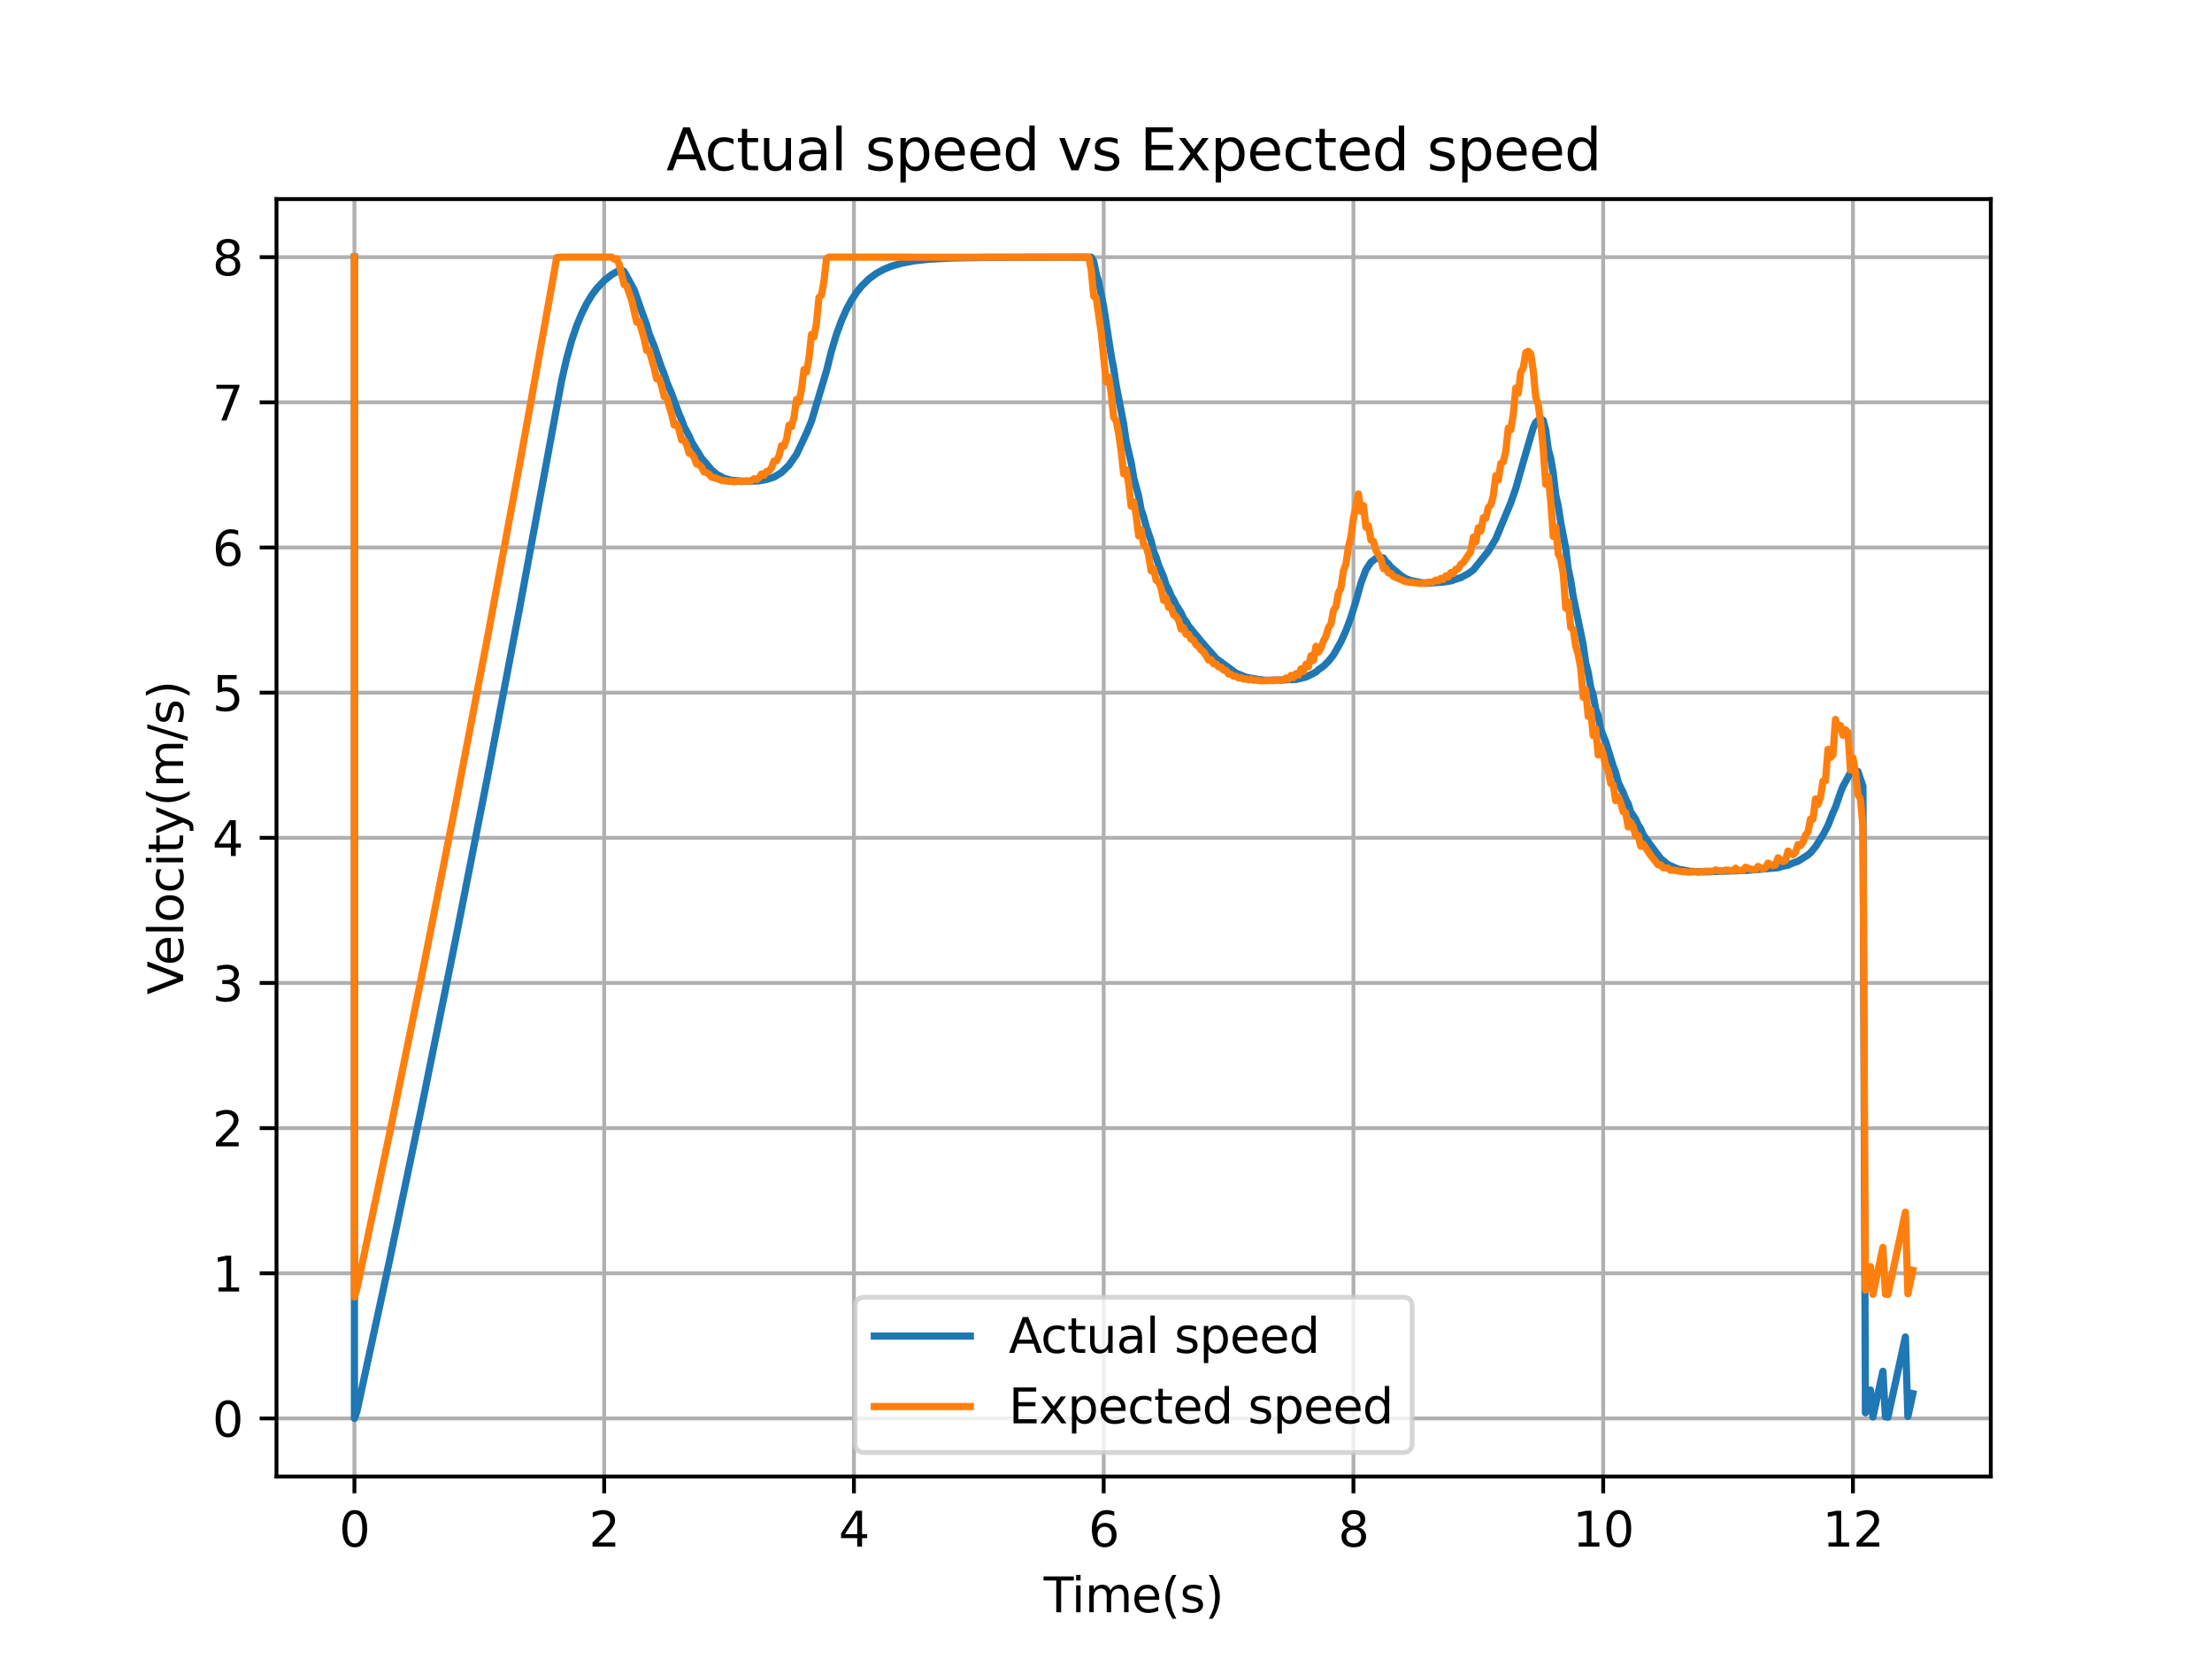 <?xml version="1.0" encoding="utf-8" standalone="no"?>
<!DOCTYPE svg PUBLIC "-//W3C//DTD SVG 1.1//EN"
  "http://www.w3.org/Graphics/SVG/1.1/DTD/svg11.dtd">
<svg xmlns:xlink="http://www.w3.org/1999/xlink" width="460.8pt" height="345.6pt" viewBox="0 0 460.8 345.6" xmlns="http://www.w3.org/2000/svg" version="1.1">
 <defs>
  <style type="text/css">*{stroke-linejoin: round; stroke-linecap: butt}</style>
 </defs>
 <g id="figure_1">
  <g id="patch_1">
   <path d="M 0 345.6 
L 460.8 345.6 
L 460.8 0 
L 0 0 
z
" style="fill: #ffffff"/>
  </g>
  <g id="axes_1">
   <g id="patch_2">
    <path d="M 57.6 307.584 
L 414.72 307.584 
L 414.72 41.472 
L 57.6 41.472 
z
" style="fill: #ffffff"/>
   </g>
   <g id="matplotlib.axis_1">
    <g id="xtick_1">
     <g id="line2d_1">
      <path d="M 73.833 307.584 
L 73.833 41.472 
" clip-path="url(#pfd8d8913ef)" style="fill: none; stroke: #b0b0b0; stroke-width: 0.8; stroke-linecap: square"/>
     </g>
     <g id="line2d_2">
      <defs>
       <path id="md2faef3575" d="M 0 0 
L 0 3.5 
" style="stroke: #000000; stroke-width: 0.8"/>
      </defs>
      <g>
       <use xlink:href="#md2faef3575" x="73.833" y="307.584" style="stroke: #000000; stroke-width: 0.8"/>
      </g>
     </g>
     <g id="text_1">
      <!-- 0 -->
      <g transform="translate(70.651 322.182) scale(0.1 -0.1)">
       <defs>
        <path id="DejaVuSans-30" d="M 2034 4250 
Q 1547 4250 1301 3770 
Q 1056 3291 1056 2328 
Q 1056 1369 1301 889 
Q 1547 409 2034 409 
Q 2525 409 2770 889 
Q 3016 1369 3016 2328 
Q 3016 3291 2770 3770 
Q 2525 4250 2034 4250 
z
M 2034 4750 
Q 2819 4750 3233 4129 
Q 3647 3509 3647 2328 
Q 3647 1150 3233 529 
Q 2819 -91 2034 -91 
Q 1250 -91 836 529 
Q 422 1150 422 2328 
Q 422 3509 836 4129 
Q 1250 4750 2034 4750 
z
" transform="scale(0.016)"/>
       </defs>
       <use xlink:href="#DejaVuSans-30"/>
      </g>
     </g>
    </g>
    <g id="xtick_2">
     <g id="line2d_3">
      <path d="M 125.861 307.584 
L 125.861 41.472 
" clip-path="url(#pfd8d8913ef)" style="fill: none; stroke: #b0b0b0; stroke-width: 0.8; stroke-linecap: square"/>
     </g>
     <g id="line2d_4">
      <g>
       <use xlink:href="#md2faef3575" x="125.861" y="307.584" style="stroke: #000000; stroke-width: 0.8"/>
      </g>
     </g>
     <g id="text_2">
      <!-- 2 -->
      <g transform="translate(122.679 322.182) scale(0.1 -0.1)">
       <defs>
        <path id="DejaVuSans-32" d="M 1228 531 
L 3431 531 
L 3431 0 
L 469 0 
L 469 531 
Q 828 903 1448 1529 
Q 2069 2156 2228 2338 
Q 2531 2678 2651 2914 
Q 2772 3150 2772 3378 
Q 2772 3750 2511 3984 
Q 2250 4219 1831 4219 
Q 1534 4219 1204 4116 
Q 875 4013 500 3803 
L 500 4441 
Q 881 4594 1212 4672 
Q 1544 4750 1819 4750 
Q 2544 4750 2975 4387 
Q 3406 4025 3406 3419 
Q 3406 3131 3298 2873 
Q 3191 2616 2906 2266 
Q 2828 2175 2409 1742 
Q 1991 1309 1228 531 
z
" transform="scale(0.016)"/>
       </defs>
       <use xlink:href="#DejaVuSans-32"/>
      </g>
     </g>
    </g>
    <g id="xtick_3">
     <g id="line2d_5">
      <path d="M 177.889 307.584 
L 177.889 41.472 
" clip-path="url(#pfd8d8913ef)" style="fill: none; stroke: #b0b0b0; stroke-width: 0.8; stroke-linecap: square"/>
     </g>
     <g id="line2d_6">
      <g>
       <use xlink:href="#md2faef3575" x="177.889" y="307.584" style="stroke: #000000; stroke-width: 0.8"/>
      </g>
     </g>
     <g id="text_3">
      <!-- 4 -->
      <g transform="translate(174.707 322.182) scale(0.1 -0.1)">
       <defs>
        <path id="DejaVuSans-34" d="M 2419 4116 
L 825 1625 
L 2419 1625 
L 2419 4116 
z
M 2253 4666 
L 3047 4666 
L 3047 1625 
L 3713 1625 
L 3713 1100 
L 3047 1100 
L 3047 0 
L 2419 0 
L 2419 1100 
L 313 1100 
L 313 1709 
L 2253 4666 
z
" transform="scale(0.016)"/>
       </defs>
       <use xlink:href="#DejaVuSans-34"/>
      </g>
     </g>
    </g>
    <g id="xtick_4">
     <g id="line2d_7">
      <path d="M 229.917 307.584 
L 229.917 41.472 
" clip-path="url(#pfd8d8913ef)" style="fill: none; stroke: #b0b0b0; stroke-width: 0.8; stroke-linecap: square"/>
     </g>
     <g id="line2d_8">
      <g>
       <use xlink:href="#md2faef3575" x="229.917" y="307.584" style="stroke: #000000; stroke-width: 0.8"/>
      </g>
     </g>
     <g id="text_4">
      <!-- 6 -->
      <g transform="translate(226.735 322.182) scale(0.1 -0.1)">
       <defs>
        <path id="DejaVuSans-36" d="M 2113 2584 
Q 1688 2584 1439 2293 
Q 1191 2003 1191 1497 
Q 1191 994 1439 701 
Q 1688 409 2113 409 
Q 2538 409 2786 701 
Q 3034 994 3034 1497 
Q 3034 2003 2786 2293 
Q 2538 2584 2113 2584 
z
M 3366 4563 
L 3366 3988 
Q 3128 4100 2886 4159 
Q 2644 4219 2406 4219 
Q 1781 4219 1451 3797 
Q 1122 3375 1075 2522 
Q 1259 2794 1537 2939 
Q 1816 3084 2150 3084 
Q 2853 3084 3261 2657 
Q 3669 2231 3669 1497 
Q 3669 778 3244 343 
Q 2819 -91 2113 -91 
Q 1303 -91 875 529 
Q 447 1150 447 2328 
Q 447 3434 972 4092 
Q 1497 4750 2381 4750 
Q 2619 4750 2861 4703 
Q 3103 4656 3366 4563 
z
" transform="scale(0.016)"/>
       </defs>
       <use xlink:href="#DejaVuSans-36"/>
      </g>
     </g>
    </g>
    <g id="xtick_5">
     <g id="line2d_9">
      <path d="M 281.945 307.584 
L 281.945 41.472 
" clip-path="url(#pfd8d8913ef)" style="fill: none; stroke: #b0b0b0; stroke-width: 0.8; stroke-linecap: square"/>
     </g>
     <g id="line2d_10">
      <g>
       <use xlink:href="#md2faef3575" x="281.945" y="307.584" style="stroke: #000000; stroke-width: 0.8"/>
      </g>
     </g>
     <g id="text_5">
      <!-- 8 -->
      <g transform="translate(278.763 322.182) scale(0.1 -0.1)">
       <defs>
        <path id="DejaVuSans-38" d="M 2034 2216 
Q 1584 2216 1326 1975 
Q 1069 1734 1069 1313 
Q 1069 891 1326 650 
Q 1584 409 2034 409 
Q 2484 409 2743 651 
Q 3003 894 3003 1313 
Q 3003 1734 2745 1975 
Q 2488 2216 2034 2216 
z
M 1403 2484 
Q 997 2584 770 2862 
Q 544 3141 544 3541 
Q 544 4100 942 4425 
Q 1341 4750 2034 4750 
Q 2731 4750 3128 4425 
Q 3525 4100 3525 3541 
Q 3525 3141 3298 2862 
Q 3072 2584 2669 2484 
Q 3125 2378 3379 2068 
Q 3634 1759 3634 1313 
Q 3634 634 3220 271 
Q 2806 -91 2034 -91 
Q 1263 -91 848 271 
Q 434 634 434 1313 
Q 434 1759 690 2068 
Q 947 2378 1403 2484 
z
M 1172 3481 
Q 1172 3119 1398 2916 
Q 1625 2713 2034 2713 
Q 2441 2713 2670 2916 
Q 2900 3119 2900 3481 
Q 2900 3844 2670 4047 
Q 2441 4250 2034 4250 
Q 1625 4250 1398 4047 
Q 1172 3844 1172 3481 
z
" transform="scale(0.016)"/>
       </defs>
       <use xlink:href="#DejaVuSans-38"/>
      </g>
     </g>
    </g>
    <g id="xtick_6">
     <g id="line2d_11">
      <path d="M 333.973 307.584 
L 333.973 41.472 
" clip-path="url(#pfd8d8913ef)" style="fill: none; stroke: #b0b0b0; stroke-width: 0.8; stroke-linecap: square"/>
     </g>
     <g id="line2d_12">
      <g>
       <use xlink:href="#md2faef3575" x="333.973" y="307.584" style="stroke: #000000; stroke-width: 0.8"/>
      </g>
     </g>
     <g id="text_6">
      <!-- 10 -->
      <g transform="translate(327.61 322.182) scale(0.1 -0.1)">
       <defs>
        <path id="DejaVuSans-31" d="M 794 531 
L 1825 531 
L 1825 4091 
L 703 3866 
L 703 4441 
L 1819 4666 
L 2450 4666 
L 2450 531 
L 3481 531 
L 3481 0 
L 794 0 
L 794 531 
z
" transform="scale(0.016)"/>
       </defs>
       <use xlink:href="#DejaVuSans-31"/>
       <use xlink:href="#DejaVuSans-30" x="63.623"/>
      </g>
     </g>
    </g>
    <g id="xtick_7">
     <g id="line2d_13">
      <path d="M 386.001 307.584 
L 386.001 41.472 
" clip-path="url(#pfd8d8913ef)" style="fill: none; stroke: #b0b0b0; stroke-width: 0.8; stroke-linecap: square"/>
     </g>
     <g id="line2d_14">
      <g>
       <use xlink:href="#md2faef3575" x="386.001" y="307.584" style="stroke: #000000; stroke-width: 0.8"/>
      </g>
     </g>
     <g id="text_7">
      <!-- 12 -->
      <g transform="translate(379.638 322.182) scale(0.1 -0.1)">
       <use xlink:href="#DejaVuSans-31"/>
       <use xlink:href="#DejaVuSans-32" x="63.623"/>
      </g>
     </g>
    </g>
    <g id="text_8">
     <!-- Time(s) -->
     <g transform="translate(217.42 335.861) scale(0.1 -0.1)">
      <defs>
       <path id="DejaVuSans-54" d="M -19 4666 
L 3928 4666 
L 3928 4134 
L 2272 4134 
L 2272 0 
L 1638 0 
L 1638 4134 
L -19 4134 
L -19 4666 
z
" transform="scale(0.016)"/>
       <path id="DejaVuSans-69" d="M 603 3500 
L 1178 3500 
L 1178 0 
L 603 0 
L 603 3500 
z
M 603 4863 
L 1178 4863 
L 1178 4134 
L 603 4134 
L 603 4863 
z
" transform="scale(0.016)"/>
       <path id="DejaVuSans-6d" d="M 3328 2828 
Q 3544 3216 3844 3400 
Q 4144 3584 4550 3584 
Q 5097 3584 5394 3201 
Q 5691 2819 5691 2113 
L 5691 0 
L 5113 0 
L 5113 2094 
Q 5113 2597 4934 2840 
Q 4756 3084 4391 3084 
Q 3944 3084 3684 2787 
Q 3425 2491 3425 1978 
L 3425 0 
L 2847 0 
L 2847 2094 
Q 2847 2600 2669 2842 
Q 2491 3084 2119 3084 
Q 1678 3084 1418 2786 
Q 1159 2488 1159 1978 
L 1159 0 
L 581 0 
L 581 3500 
L 1159 3500 
L 1159 2956 
Q 1356 3278 1631 3431 
Q 1906 3584 2284 3584 
Q 2666 3584 2933 3390 
Q 3200 3197 3328 2828 
z
" transform="scale(0.016)"/>
       <path id="DejaVuSans-65" d="M 3597 1894 
L 3597 1613 
L 953 1613 
Q 991 1019 1311 708 
Q 1631 397 2203 397 
Q 2534 397 2845 478 
Q 3156 559 3463 722 
L 3463 178 
Q 3153 47 2828 -22 
Q 2503 -91 2169 -91 
Q 1331 -91 842 396 
Q 353 884 353 1716 
Q 353 2575 817 3079 
Q 1281 3584 2069 3584 
Q 2775 3584 3186 3129 
Q 3597 2675 3597 1894 
z
M 3022 2063 
Q 3016 2534 2758 2815 
Q 2500 3097 2075 3097 
Q 1594 3097 1305 2825 
Q 1016 2553 972 2059 
L 3022 2063 
z
" transform="scale(0.016)"/>
       <path id="DejaVuSans-28" d="M 1984 4856 
Q 1566 4138 1362 3434 
Q 1159 2731 1159 2009 
Q 1159 1288 1364 580 
Q 1569 -128 1984 -844 
L 1484 -844 
Q 1016 -109 783 600 
Q 550 1309 550 2009 
Q 550 2706 781 3412 
Q 1013 4119 1484 4856 
L 1984 4856 
z
" transform="scale(0.016)"/>
       <path id="DejaVuSans-73" d="M 2834 3397 
L 2834 2853 
Q 2591 2978 2328 3040 
Q 2066 3103 1784 3103 
Q 1356 3103 1142 2972 
Q 928 2841 928 2578 
Q 928 2378 1081 2264 
Q 1234 2150 1697 2047 
L 1894 2003 
Q 2506 1872 2764 1633 
Q 3022 1394 3022 966 
Q 3022 478 2636 193 
Q 2250 -91 1575 -91 
Q 1294 -91 989 -36 
Q 684 19 347 128 
L 347 722 
Q 666 556 975 473 
Q 1284 391 1588 391 
Q 1994 391 2212 530 
Q 2431 669 2431 922 
Q 2431 1156 2273 1281 
Q 2116 1406 1581 1522 
L 1381 1569 
Q 847 1681 609 1914 
Q 372 2147 372 2553 
Q 372 3047 722 3315 
Q 1072 3584 1716 3584 
Q 2034 3584 2315 3537 
Q 2597 3491 2834 3397 
z
" transform="scale(0.016)"/>
       <path id="DejaVuSans-29" d="M 513 4856 
L 1013 4856 
Q 1481 4119 1714 3412 
Q 1947 2706 1947 2009 
Q 1947 1309 1714 600 
Q 1481 -109 1013 -844 
L 513 -844 
Q 928 -128 1133 580 
Q 1338 1288 1338 2009 
Q 1338 2731 1133 3434 
Q 928 4138 513 4856 
z
" transform="scale(0.016)"/>
      </defs>
      <use xlink:href="#DejaVuSans-54"/>
      <use xlink:href="#DejaVuSans-69" x="57.959"/>
      <use xlink:href="#DejaVuSans-6d" x="85.742"/>
      <use xlink:href="#DejaVuSans-65" x="183.154"/>
      <use xlink:href="#DejaVuSans-28" x="244.678"/>
      <use xlink:href="#DejaVuSans-73" x="283.691"/>
      <use xlink:href="#DejaVuSans-29" x="335.791"/>
     </g>
    </g>
   </g>
   <g id="matplotlib.axis_2">
    <g id="ytick_1">
     <g id="line2d_15">
      <path d="M 57.6 295.488 
L 414.72 295.488 
" clip-path="url(#pfd8d8913ef)" style="fill: none; stroke: #b0b0b0; stroke-width: 0.8; stroke-linecap: square"/>
     </g>
     <g id="line2d_16">
      <defs>
       <path id="mf86312c1d4" d="M 0 0 
L -3.5 0 
" style="stroke: #000000; stroke-width: 0.8"/>
      </defs>
      <g>
       <use xlink:href="#mf86312c1d4" x="57.6" y="295.488" style="stroke: #000000; stroke-width: 0.8"/>
      </g>
     </g>
     <g id="text_9">
      <!-- 0 -->
      <g transform="translate(44.237 299.287) scale(0.1 -0.1)">
       <use xlink:href="#DejaVuSans-30"/>
      </g>
     </g>
    </g>
    <g id="ytick_2">
     <g id="line2d_17">
      <path d="M 57.6 265.248 
L 414.72 265.248 
" clip-path="url(#pfd8d8913ef)" style="fill: none; stroke: #b0b0b0; stroke-width: 0.8; stroke-linecap: square"/>
     </g>
     <g id="line2d_18">
      <g>
       <use xlink:href="#mf86312c1d4" x="57.6" y="265.248" style="stroke: #000000; stroke-width: 0.8"/>
      </g>
     </g>
     <g id="text_10">
      <!-- 1 -->
      <g transform="translate(44.237 269.047) scale(0.1 -0.1)">
       <use xlink:href="#DejaVuSans-31"/>
      </g>
     </g>
    </g>
    <g id="ytick_3">
     <g id="line2d_19">
      <path d="M 57.6 235.008 
L 414.72 235.008 
" clip-path="url(#pfd8d8913ef)" style="fill: none; stroke: #b0b0b0; stroke-width: 0.8; stroke-linecap: square"/>
     </g>
     <g id="line2d_20">
      <g>
       <use xlink:href="#mf86312c1d4" x="57.6" y="235.008" style="stroke: #000000; stroke-width: 0.8"/>
      </g>
     </g>
     <g id="text_11">
      <!-- 2 -->
      <g transform="translate(44.237 238.807) scale(0.1 -0.1)">
       <use xlink:href="#DejaVuSans-32"/>
      </g>
     </g>
    </g>
    <g id="ytick_4">
     <g id="line2d_21">
      <path d="M 57.6 204.768 
L 414.72 204.768 
" clip-path="url(#pfd8d8913ef)" style="fill: none; stroke: #b0b0b0; stroke-width: 0.8; stroke-linecap: square"/>
     </g>
     <g id="line2d_22">
      <g>
       <use xlink:href="#mf86312c1d4" x="57.6" y="204.768" style="stroke: #000000; stroke-width: 0.8"/>
      </g>
     </g>
     <g id="text_12">
      <!-- 3 -->
      <g transform="translate(44.237 208.567) scale(0.1 -0.1)">
       <defs>
        <path id="DejaVuSans-33" d="M 2597 2516 
Q 3050 2419 3304 2112 
Q 3559 1806 3559 1356 
Q 3559 666 3084 287 
Q 2609 -91 1734 -91 
Q 1441 -91 1130 -33 
Q 819 25 488 141 
L 488 750 
Q 750 597 1062 519 
Q 1375 441 1716 441 
Q 2309 441 2620 675 
Q 2931 909 2931 1356 
Q 2931 1769 2642 2001 
Q 2353 2234 1838 2234 
L 1294 2234 
L 1294 2753 
L 1863 2753 
Q 2328 2753 2575 2939 
Q 2822 3125 2822 3475 
Q 2822 3834 2567 4026 
Q 2313 4219 1838 4219 
Q 1578 4219 1281 4162 
Q 984 4106 628 3988 
L 628 4550 
Q 988 4650 1302 4700 
Q 1616 4750 1894 4750 
Q 2613 4750 3031 4423 
Q 3450 4097 3450 3541 
Q 3450 3153 3228 2886 
Q 3006 2619 2597 2516 
z
" transform="scale(0.016)"/>
       </defs>
       <use xlink:href="#DejaVuSans-33"/>
      </g>
     </g>
    </g>
    <g id="ytick_5">
     <g id="line2d_23">
      <path d="M 57.6 174.528 
L 414.72 174.528 
" clip-path="url(#pfd8d8913ef)" style="fill: none; stroke: #b0b0b0; stroke-width: 0.8; stroke-linecap: square"/>
     </g>
     <g id="line2d_24">
      <g>
       <use xlink:href="#mf86312c1d4" x="57.6" y="174.528" style="stroke: #000000; stroke-width: 0.8"/>
      </g>
     </g>
     <g id="text_13">
      <!-- 4 -->
      <g transform="translate(44.237 178.327) scale(0.1 -0.1)">
       <use xlink:href="#DejaVuSans-34"/>
      </g>
     </g>
    </g>
    <g id="ytick_6">
     <g id="line2d_25">
      <path d="M 57.6 144.288 
L 414.72 144.288 
" clip-path="url(#pfd8d8913ef)" style="fill: none; stroke: #b0b0b0; stroke-width: 0.8; stroke-linecap: square"/>
     </g>
     <g id="line2d_26">
      <g>
       <use xlink:href="#mf86312c1d4" x="57.6" y="144.288" style="stroke: #000000; stroke-width: 0.8"/>
      </g>
     </g>
     <g id="text_14">
      <!-- 5 -->
      <g transform="translate(44.237 148.087) scale(0.1 -0.1)">
       <defs>
        <path id="DejaVuSans-35" d="M 691 4666 
L 3169 4666 
L 3169 4134 
L 1269 4134 
L 1269 2991 
Q 1406 3038 1543 3061 
Q 1681 3084 1819 3084 
Q 2600 3084 3056 2656 
Q 3513 2228 3513 1497 
Q 3513 744 3044 326 
Q 2575 -91 1722 -91 
Q 1428 -91 1123 -41 
Q 819 9 494 109 
L 494 744 
Q 775 591 1075 516 
Q 1375 441 1709 441 
Q 2250 441 2565 725 
Q 2881 1009 2881 1497 
Q 2881 1984 2565 2268 
Q 2250 2553 1709 2553 
Q 1456 2553 1204 2497 
Q 953 2441 691 2322 
L 691 4666 
z
" transform="scale(0.016)"/>
       </defs>
       <use xlink:href="#DejaVuSans-35"/>
      </g>
     </g>
    </g>
    <g id="ytick_7">
     <g id="line2d_27">
      <path d="M 57.6 114.048 
L 414.72 114.048 
" clip-path="url(#pfd8d8913ef)" style="fill: none; stroke: #b0b0b0; stroke-width: 0.8; stroke-linecap: square"/>
     </g>
     <g id="line2d_28">
      <g>
       <use xlink:href="#mf86312c1d4" x="57.6" y="114.048" style="stroke: #000000; stroke-width: 0.8"/>
      </g>
     </g>
     <g id="text_15">
      <!-- 6 -->
      <g transform="translate(44.237 117.847) scale(0.1 -0.1)">
       <use xlink:href="#DejaVuSans-36"/>
      </g>
     </g>
    </g>
    <g id="ytick_8">
     <g id="line2d_29">
      <path d="M 57.6 83.808 
L 414.72 83.808 
" clip-path="url(#pfd8d8913ef)" style="fill: none; stroke: #b0b0b0; stroke-width: 0.8; stroke-linecap: square"/>
     </g>
     <g id="line2d_30">
      <g>
       <use xlink:href="#mf86312c1d4" x="57.6" y="83.808" style="stroke: #000000; stroke-width: 0.8"/>
      </g>
     </g>
     <g id="text_16">
      <!-- 7 -->
      <g transform="translate(44.237 87.607) scale(0.1 -0.1)">
       <defs>
        <path id="DejaVuSans-37" d="M 525 4666 
L 3525 4666 
L 3525 4397 
L 1831 0 
L 1172 0 
L 2766 4134 
L 525 4134 
L 525 4666 
z
" transform="scale(0.016)"/>
       </defs>
       <use xlink:href="#DejaVuSans-37"/>
      </g>
     </g>
    </g>
    <g id="ytick_9">
     <g id="line2d_31">
      <path d="M 57.6 53.568 
L 414.72 53.568 
" clip-path="url(#pfd8d8913ef)" style="fill: none; stroke: #b0b0b0; stroke-width: 0.8; stroke-linecap: square"/>
     </g>
     <g id="line2d_32">
      <g>
       <use xlink:href="#mf86312c1d4" x="57.6" y="53.568" style="stroke: #000000; stroke-width: 0.8"/>
      </g>
     </g>
     <g id="text_17">
      <!-- 8 -->
      <g transform="translate(44.237 57.367) scale(0.1 -0.1)">
       <use xlink:href="#DejaVuSans-38"/>
      </g>
     </g>
    </g>
    <g id="text_18">
     <!-- Velocity(m/s) -->
     <g transform="translate(38.158 207.205) rotate(-90) scale(0.1 -0.1)">
      <defs>
       <path id="DejaVuSans-56" d="M 1831 0 
L 50 4666 
L 709 4666 
L 2188 738 
L 3669 4666 
L 4325 4666 
L 2547 0 
L 1831 0 
z
" transform="scale(0.016)"/>
       <path id="DejaVuSans-6c" d="M 603 4863 
L 1178 4863 
L 1178 0 
L 603 0 
L 603 4863 
z
" transform="scale(0.016)"/>
       <path id="DejaVuSans-6f" d="M 1959 3097 
Q 1497 3097 1228 2736 
Q 959 2375 959 1747 
Q 959 1119 1226 758 
Q 1494 397 1959 397 
Q 2419 397 2687 759 
Q 2956 1122 2956 1747 
Q 2956 2369 2687 2733 
Q 2419 3097 1959 3097 
z
M 1959 3584 
Q 2709 3584 3137 3096 
Q 3566 2609 3566 1747 
Q 3566 888 3137 398 
Q 2709 -91 1959 -91 
Q 1206 -91 779 398 
Q 353 888 353 1747 
Q 353 2609 779 3096 
Q 1206 3584 1959 3584 
z
" transform="scale(0.016)"/>
       <path id="DejaVuSans-63" d="M 3122 3366 
L 3122 2828 
Q 2878 2963 2633 3030 
Q 2388 3097 2138 3097 
Q 1578 3097 1268 2742 
Q 959 2388 959 1747 
Q 959 1106 1268 751 
Q 1578 397 2138 397 
Q 2388 397 2633 464 
Q 2878 531 3122 666 
L 3122 134 
Q 2881 22 2623 -34 
Q 2366 -91 2075 -91 
Q 1284 -91 818 406 
Q 353 903 353 1747 
Q 353 2603 823 3093 
Q 1294 3584 2113 3584 
Q 2378 3584 2631 3529 
Q 2884 3475 3122 3366 
z
" transform="scale(0.016)"/>
       <path id="DejaVuSans-74" d="M 1172 4494 
L 1172 3500 
L 2356 3500 
L 2356 3053 
L 1172 3053 
L 1172 1153 
Q 1172 725 1289 603 
Q 1406 481 1766 481 
L 2356 481 
L 2356 0 
L 1766 0 
Q 1100 0 847 248 
Q 594 497 594 1153 
L 594 3053 
L 172 3053 
L 172 3500 
L 594 3500 
L 594 4494 
L 1172 4494 
z
" transform="scale(0.016)"/>
       <path id="DejaVuSans-79" d="M 2059 -325 
Q 1816 -950 1584 -1140 
Q 1353 -1331 966 -1331 
L 506 -1331 
L 506 -850 
L 844 -850 
Q 1081 -850 1212 -737 
Q 1344 -625 1503 -206 
L 1606 56 
L 191 3500 
L 800 3500 
L 1894 763 
L 2988 3500 
L 3597 3500 
L 2059 -325 
z
" transform="scale(0.016)"/>
       <path id="DejaVuSans-2f" d="M 1625 4666 
L 2156 4666 
L 531 -594 
L 0 -594 
L 1625 4666 
z
" transform="scale(0.016)"/>
      </defs>
      <use xlink:href="#DejaVuSans-56"/>
      <use xlink:href="#DejaVuSans-65" x="60.658"/>
      <use xlink:href="#DejaVuSans-6c" x="122.182"/>
      <use xlink:href="#DejaVuSans-6f" x="149.965"/>
      <use xlink:href="#DejaVuSans-63" x="211.146"/>
      <use xlink:href="#DejaVuSans-69" x="266.127"/>
      <use xlink:href="#DejaVuSans-74" x="293.91"/>
      <use xlink:href="#DejaVuSans-79" x="333.119"/>
      <use xlink:href="#DejaVuSans-28" x="392.299"/>
      <use xlink:href="#DejaVuSans-6d" x="431.312"/>
      <use xlink:href="#DejaVuSans-2f" x="528.725"/>
      <use xlink:href="#DejaVuSans-73" x="562.416"/>
      <use xlink:href="#DejaVuSans-29" x="614.516"/>
     </g>
    </g>
   </g>
   <g id="line2d_33">
    <path d="M 73.833 53.568 
L 73.833 295.488 
L 73.833 295.488 
L 74.353 294.056 
L 74.353 294.056 
L 81.117 262.72 
L 81.117 262.72 
L 87.88 230.386 
L 87.88 230.386 
L 94.644 197.023 
L 94.644 197.023 
L 101.408 162.598 
L 101.408 162.598 
L 108.171 127.076 
L 108.171 127.076 
L 114.935 90.424 
L 114.935 90.424 
L 117.016 79.18 
L 117.016 79.18 
L 118.057 74.645 
L 118.057 74.645 
L 119.097 70.913 
L 119.097 70.913 
L 120.138 67.842 
L 120.138 67.842 
L 121.178 65.315 
L 121.178 65.315 
L 122.219 63.235 
L 122.219 63.235 
L 123.259 61.523 
L 123.259 61.523 
L 124.3 60.115 
L 124.3 60.115 
L 125.861 58.455 
L 125.861 58.455 
L 127.422 57.217 
L 127.422 57.217 
L 128.462 56.609 
L 128.462 56.609 
L 128.982 56.36 
L 128.982 56.36 
L 129.503 56.238 
L 129.503 56.238 
L 130.023 56.578 
L 130.023 56.578 
L 132.104 60.372 
L 132.104 60.372 
L 133.665 64.833 
L 133.665 64.833 
L 134.705 67.654 
L 134.705 67.654 
L 135.226 69.5 
L 135.226 69.5 
L 136.266 72.067 
L 136.266 72.067 
L 137.827 76.62 
L 137.827 76.62 
L 138.347 77.912 
L 138.347 77.912 
L 138.868 79.53 
L 138.868 79.53 
L 139.908 81.989 
L 139.908 81.989 
L 141.469 86.276 
L 141.469 86.276 
L 141.989 87.419 
L 141.989 87.419 
L 142.51 88.88 
L 142.51 88.88 
L 143.55 90.806 
L 143.55 90.806 
L 144.07 92.047 
L 144.07 92.047 
L 146.152 95.445 
L 146.152 95.445 
L 148.233 97.885 
L 148.233 97.885 
L 149.273 98.783 
L 149.273 98.783 
L 150.834 99.631 
L 150.834 99.631 
L 152.395 100.05 
L 152.395 100.05 
L 154.996 100.272 
L 154.996 100.272 
L 158.118 100.172 
L 158.118 100.172 
L 159.679 99.892 
L 159.679 99.892 
L 161.24 99.388 
L 161.24 99.388 
L 162.801 98.436 
L 162.801 98.436 
L 164.361 96.905 
L 164.361 96.905 
L 165.922 94.664 
L 165.922 94.664 
L 168.003 90.254 
L 168.003 90.254 
L 169.044 87.73 
L 169.044 87.73 
L 172.166 77.3 
L 172.166 77.3 
L 173.206 73.125 
L 173.206 73.125 
L 174.247 69.662 
L 174.247 69.662 
L 175.287 66.813 
L 175.287 66.813 
L 176.328 64.467 
L 176.328 64.467 
L 177.368 62.538 
L 177.368 62.538 
L 178.409 60.949 
L 178.409 60.949 
L 179.45 59.642 
L 179.45 59.642 
L 181.01 58.103 
L 181.01 58.103 
L 182.571 56.953 
L 182.571 56.953 
L 184.132 56.095 
L 184.132 56.095 
L 185.693 55.455 
L 185.693 55.455 
L 187.774 54.846 
L 187.774 54.846 
L 190.375 54.353 
L 190.375 54.353 
L 193.497 54.006 
L 193.497 54.006 
L 198.18 53.75 
L 198.18 53.75 
L 205.463 53.615 
L 205.463 53.615 
L 224.194 53.569 
L 224.194 53.569 
L 227.315 53.571 
L 227.315 53.571 
L 227.836 54.462 
L 227.836 54.462 
L 228.356 56.961 
L 228.356 56.961 
L 228.876 58.72 
L 228.876 58.72 
L 229.917 63.92 
L 229.917 63.92 
L 231.477 74.037 
L 231.477 74.037 
L 231.998 76.749 
L 231.998 76.749 
L 232.518 80.253 
L 232.518 80.253 
L 234.079 88.353 
L 234.079 88.353 
L 234.599 91.919 
L 234.599 91.919 
L 235.64 96.324 
L 235.64 96.324 
L 236.16 99.468 
L 236.16 99.468 
L 237.201 103.342 
L 237.201 103.342 
L 237.721 106.197 
L 237.721 106.197 
L 238.241 107.634 
L 238.241 107.634 
L 238.761 109.647 
L 238.761 109.647 
L 239.802 112.683 
L 239.802 112.683 
L 240.322 114.832 
L 240.322 114.832 
L 240.843 116.081 
L 240.843 116.081 
L 241.363 117.733 
L 241.363 117.733 
L 242.403 120.171 
L 242.403 120.171 
L 242.924 121.862 
L 242.924 121.862 
L 243.444 122.802 
L 243.964 124.08 
L 243.964 124.08 
L 244.484 124.948 
L 244.484 124.948 
L 245.005 126.035 
L 245.005 126.035 
L 246.045 127.666 
L 246.045 127.666 
L 246.566 128.836 
L 246.566 128.836 
L 247.086 129.506 
L 247.086 129.506 
L 247.606 130.417 
L 249.167 132.314 
L 249.167 132.314 
L 250.208 133.586 
L 250.208 133.586 
L 252.809 136.557 
L 252.809 136.557 
L 253.329 137.156 
L 253.329 137.156 
L 257.491 140.214 
L 257.491 140.214 
L 259.573 141.079 
L 259.573 141.079 
L 262.174 141.556 
L 262.174 141.556 
L 263.735 141.722 
L 263.735 141.722 
L 269.978 141.548 
L 269.978 141.548 
L 272.059 141.051 
L 272.059 141.051 
L 274.14 139.999 
L 274.14 139.999 
L 274.661 139.502 
L 274.661 139.502 
L 275.701 138.778 
L 275.701 138.778 
L 276.742 137.757 
L 276.742 137.757 
L 277.782 136.446 
L 277.782 136.446 
L 279.343 133.686 
L 279.343 133.686 
L 280.384 131.368 
L 280.384 131.368 
L 281.424 128.579 
L 281.424 128.579 
L 282.465 125.249 
L 282.465 125.249 
L 283.505 121.486 
L 283.505 121.486 
L 284.546 118.723 
L 284.546 118.723 
L 285.587 117.118 
L 285.587 117.118 
L 286.627 116.323 
L 286.627 116.323 
L 287.668 116.105 
L 287.668 116.105 
L 288.188 116.231 
L 288.188 116.231 
L 288.708 116.999 
L 288.708 116.999 
L 289.229 117.483 
L 289.229 117.483 
L 289.749 118.132 
L 289.749 118.132 
L 291.83 119.889 
L 291.83 119.889 
L 292.87 120.547 
L 292.87 120.547 
L 293.911 120.938 
L 293.911 120.938 
L 295.992 121.359 
L 295.992 121.359 
L 297.553 121.478 
L 297.553 121.478 
L 300.675 121.258 
L 300.675 121.258 
L 302.236 121.006 
L 302.236 121.006 
L 304.317 120.329 
L 304.317 120.329 
L 305.877 119.482 
L 305.877 119.482 
L 306.918 118.731 
L 306.918 118.731 
L 310.04 114.834 
L 310.04 114.834 
L 311.601 112.252 
L 311.601 112.252 
L 314.722 104.736 
L 314.722 104.736 
L 315.763 101.746 
L 315.763 101.746 
L 317.324 96.227 
L 317.324 96.227 
L 319.405 89.099 
L 319.405 89.099 
L 319.925 87.997 
L 319.925 87.997 
L 320.445 87.513 
L 320.445 87.513 
L 320.966 87.215 
L 320.966 87.215 
L 321.486 87.561 
L 322.006 89.624 
L 322.006 89.624 
L 322.526 93.509 
L 322.526 93.509 
L 323.047 95.503 
L 323.047 95.503 
L 323.567 98.562 
L 323.567 98.562 
L 324.087 103.103 
L 324.087 103.103 
L 324.608 105.403 
L 324.608 105.403 
L 325.128 108.831 
L 325.128 108.831 
L 326.168 114.212 
L 326.168 114.212 
L 326.689 118.503 
L 326.689 118.503 
L 327.209 120.886 
L 327.209 120.886 
L 327.729 124.263 
L 329.29 131.778 
L 329.29 131.778 
L 329.81 134.33 
L 329.81 134.33 
L 330.331 138.089 
L 330.331 138.089 
L 330.851 140.016 
L 330.851 140.016 
L 331.371 143.191 
L 331.371 143.191 
L 331.891 144.803 
L 331.891 144.803 
L 332.412 147.708 
L 332.412 147.708 
L 332.932 149.114 
L 332.932 149.114 
L 333.452 151.921 
L 333.452 151.921 
L 334.493 154.534 
L 334.493 154.534 
L 336.054 159.582 
L 336.054 159.582 
L 336.574 160.926 
L 336.574 160.926 
L 337.094 162.949 
L 337.094 162.949 
L 338.135 165.09 
L 338.135 165.09 
L 338.655 166.467 
L 338.655 166.467 
L 339.175 167.433 
L 339.175 167.433 
L 339.696 169.099 
L 339.696 169.099 
L 340.736 170.665 
L 340.736 170.665 
L 341.257 171.847 
L 341.257 171.847 
L 341.777 172.606 
L 341.777 172.606 
L 342.297 173.866 
L 342.297 173.866 
L 343.858 176.068 
L 343.858 176.068 
L 345.939 178.841 
L 345.939 178.841 
L 347.5 180.133 
L 347.5 180.133 
L 349.581 181.049 
L 349.581 181.049 
L 352.182 181.527 
L 352.182 181.527 
L 355.304 181.625 
L 355.304 181.625 
L 364.149 181.305 
L 364.149 181.305 
L 370.392 180.766 
L 370.392 180.766 
L 371.433 180.437 
L 371.433 180.437 
L 372.473 180.243 
L 372.473 180.243 
L 373.514 179.77 
L 373.514 179.77 
L 374.554 179.421 
L 374.554 179.421 
L 376.636 178.088 
L 376.636 178.088 
L 377.156 177.644 
L 377.156 177.644 
L 378.196 176.403 
L 378.196 176.403 
L 379.237 174.742 
L 379.237 174.742 
L 379.757 173.946 
L 380.798 171.953 
L 380.798 171.953 
L 381.838 169.303 
L 381.838 169.303 
L 382.359 168.186 
L 382.359 168.186 
L 383.399 165.113 
L 383.399 165.113 
L 383.919 163.816 
L 383.919 163.816 
L 385.48 160.967 
L 385.48 160.967 
L 386.001 160.914 
L 386.001 160.914 
L 386.521 160.633 
L 386.521 160.633 
L 387.041 160.705 
L 387.041 160.705 
L 388.082 163.776 
L 388.082 163.776 
L 388.602 294.314 
L 388.602 294.314 
L 389.643 289.558 
L 389.643 289.558 
L 390.163 295.187 
L 390.163 295.187 
L 392.244 285.661 
L 392.244 285.661 
L 392.764 295.149 
L 392.764 295.149 
L 393.284 295.242 
L 393.284 295.242 
L 396.926 278.511 
L 396.926 278.511 
L 397.447 295.079 
L 397.447 295.079 
L 398.487 290.327 
L 398.487 290.327 
" clip-path="url(#pfd8d8913ef)" style="fill: none; stroke: #1f77b4; stroke-width: 1.5; stroke-linecap: square"/>
   </g>
   <g id="line2d_34">
    <path d="M 73.833 53.568 
L 73.833 270.191 
L 74.353 268.466 
L 74.353 268.466 
L 81.117 236.315 
L 81.117 236.315 
L 87.88 203.141 
L 87.88 203.141 
L 94.644 168.91 
L 94.644 168.91 
L 101.408 133.59 
L 101.408 133.59 
L 108.171 97.145 
L 108.171 97.145 
L 114.935 59.539 
L 114.935 59.539 
L 115.975 53.648 
L 115.975 53.648 
L 117.016 53.568 
L 117.016 53.568 
L 127.422 53.568 
L 127.422 53.568 
L 127.942 53.98 
L 127.942 53.98 
L 128.462 53.927 
L 128.462 53.927 
L 128.982 55.048 
L 128.982 55.048 
L 130.023 59.296 
L 130.023 59.296 
L 130.543 59.572 
L 130.543 59.572 
L 131.584 62.508 
L 131.584 62.508 
L 132.624 67.118 
L 132.624 67.118 
L 133.145 66.923 
L 133.145 66.923 
L 134.185 70.534 
L 134.185 70.534 
L 134.705 73.017 
L 134.705 73.017 
L 135.226 72.934 
L 135.226 72.934 
L 136.266 76.654 
L 136.266 76.654 
L 136.787 78.931 
L 136.787 78.931 
L 137.307 78.821 
L 137.307 78.821 
L 137.827 80.373 
L 137.827 80.373 
L 138.347 82.614 
L 138.347 82.614 
L 138.868 82.858 
L 138.868 82.858 
L 139.908 86.286 
L 139.908 86.286 
L 140.429 88.546 
L 140.429 88.546 
L 140.949 88.296 
L 140.949 88.296 
L 141.469 89.596 
L 141.469 89.596 
L 141.989 91.665 
L 141.989 91.665 
L 142.51 91.688 
L 142.51 91.688 
L 143.03 92.632 
L 143.03 92.632 
L 143.55 94.411 
L 143.55 94.411 
L 144.07 94.546 
L 144.07 94.546 
L 144.591 95.288 
L 144.591 95.288 
L 145.111 96.653 
L 145.111 96.653 
L 145.631 96.8 
L 145.631 96.8 
L 146.152 97.339 
L 146.152 97.339 
L 146.672 98.325 
L 146.672 98.325 
L 147.192 98.436 
L 147.192 98.436 
L 147.712 98.799 
L 147.712 98.799 
L 148.233 99.413 
L 148.233 99.413 
L 148.753 99.491 
L 148.753 99.491 
L 150.314 100.061 
L 150.314 100.061 
L 151.875 100.274 
L 151.875 100.274 
L 152.395 100.239 
L 152.395 100.239 
L 152.915 100.362 
L 152.915 100.362 
L 153.956 100.229 
L 153.956 100.229 
L 154.476 100.348 
L 154.476 100.348 
L 155.517 100.146 
L 155.517 100.146 
L 156.037 100.265 
L 156.037 100.265 
L 156.557 100.108 
L 156.557 100.108 
L 157.077 99.737 
L 157.077 99.737 
L 157.598 99.897 
L 157.598 99.897 
L 158.118 99.51 
L 158.118 99.51 
L 158.638 98.719 
L 158.638 98.719 
L 159.159 99.017 
L 159.159 99.017 
L 159.679 98.219 
L 159.679 98.219 
L 160.199 98.134 
L 160.199 98.134 
L 160.719 97.439 
L 160.719 97.439 
L 161.24 96.037 
L 161.24 96.037 
L 161.76 96.003 
L 161.76 96.003 
L 162.28 94.961 
L 162.28 94.961 
L 162.801 92.84 
L 162.801 92.84 
L 163.321 92.95 
L 163.321 92.95 
L 163.841 91.524 
L 163.841 91.524 
L 164.361 88.574 
L 164.361 88.574 
L 164.882 88.885 
L 164.882 88.885 
L 165.402 86.894 
L 165.402 86.894 
L 165.922 83.205 
L 165.922 83.205 
L 166.443 83.754 
L 166.443 83.754 
L 166.963 81.124 
L 166.963 81.124 
L 167.483 76.981 
L 167.483 76.981 
L 168.003 77.521 
L 168.003 77.521 
L 168.524 74.62 
L 168.524 74.62 
L 169.044 69.66 
L 169.044 69.66 
L 169.564 70.177 
L 169.564 70.177 
L 170.084 67.335 
L 170.084 67.335 
L 170.605 61.984 
L 170.605 61.984 
L 171.125 61.486 
L 171.125 61.486 
L 171.645 58.59 
L 171.645 58.59 
L 172.166 53.889 
L 172.166 53.889 
L 172.686 53.568 
L 172.686 53.568 
L 226.795 53.575 
L 226.795 53.575 
L 227.315 56.16 
L 227.315 56.16 
L 227.836 61.721 
L 227.836 61.721 
L 228.356 62.071 
L 228.356 62.071 
L 229.396 69.206 
L 229.396 69.206 
L 230.437 79.565 
L 230.437 79.565 
L 230.957 78.568 
L 230.957 78.568 
L 231.477 81.915 
L 231.477 81.915 
L 231.998 86.93 
L 231.998 86.93 
L 232.518 87.679 
L 232.518 87.679 
L 233.038 90.362 
L 233.038 90.362 
L 233.559 93.962 
L 233.559 93.962 
L 234.079 98.712 
L 234.079 98.712 
L 234.599 97.865 
L 234.599 97.865 
L 235.119 100.817 
L 235.119 100.817 
L 235.64 105.456 
L 235.64 105.456 
L 236.16 104.535 
L 236.16 104.535 
L 236.68 107.399 
L 236.68 107.399 
L 237.201 111.638 
L 237.201 111.638 
L 237.721 110.37 
L 237.721 110.37 
L 238.241 113.482 
L 238.241 113.482 
L 238.761 113.914 
L 238.761 113.914 
L 239.282 115.667 
L 239.282 115.667 
L 239.802 118.927 
L 239.802 118.927 
L 240.322 118.461 
L 240.322 118.461 
L 240.843 120.881 
L 240.843 120.881 
L 241.363 121.167 
L 241.363 121.167 
L 241.883 122.564 
L 241.883 122.564 
L 242.403 125.084 
L 242.403 125.084 
L 242.924 124.592 
L 243.444 126.514 
L 243.444 126.514 
L 243.964 126.603 
L 243.964 126.603 
L 244.484 128.105 
L 244.484 128.105 
L 245.005 128.44 
L 245.005 128.44 
L 245.525 129.198 
L 245.525 129.198 
L 246.045 131.064 
L 246.045 131.064 
L 246.566 130.783 
L 246.566 130.783 
L 247.086 132.151 
L 247.086 132.151 
L 247.606 132.151 
L 247.606 132.151 
L 248.126 133.175 
L 248.126 133.175 
L 248.647 133.373 
L 248.647 133.373 
L 249.167 134.335 
L 249.167 134.335 
L 249.687 134.684 
L 250.208 135.405 
L 250.208 135.405 
L 250.728 135.786 
L 250.728 135.786 
L 251.768 137.507 
L 251.768 137.507 
L 252.289 137.409 
L 252.289 137.409 
L 252.809 138.296 
L 252.809 138.296 
L 253.329 138.303 
L 253.329 138.303 
L 253.85 138.936 
L 253.85 138.936 
L 254.37 138.983 
L 254.37 138.983 
L 254.89 139.59 
L 254.89 139.59 
L 255.41 139.696 
L 255.41 139.696 
L 255.931 140.412 
L 255.931 140.412 
L 256.451 140.469 
L 256.451 140.469 
L 256.971 140.877 
L 256.971 140.877 
L 257.491 140.894 
L 257.491 140.894 
L 258.012 141.232 
L 258.012 141.232 
L 258.532 141.149 
L 258.532 141.149 
L 259.052 141.485 
L 259.052 141.485 
L 259.573 141.419 
L 259.573 141.419 
L 260.093 141.645 
L 260.093 141.645 
L 260.613 141.422 
L 260.613 141.422 
L 261.133 141.731 
L 261.133 141.731 
L 261.654 141.668 
L 261.654 141.668 
L 262.694 141.823 
L 262.694 141.823 
L 264.255 141.777 
L 264.255 141.777 
L 265.296 141.776 
L 265.296 141.776 
L 265.816 141.643 
L 265.816 141.643 
L 266.857 141.744 
L 266.857 141.744 
L 267.377 141.661 
L 267.377 141.661 
L 267.897 141.227 
L 267.897 141.227 
L 268.417 141.482 
L 268.417 141.482 
L 268.938 140.695 
L 268.938 140.695 
L 269.458 141.162 
L 269.458 141.162 
L 269.978 140.318 
L 269.978 140.318 
L 270.498 140.637 
L 270.498 140.637 
L 271.019 139.325 
L 271.019 139.325 
L 271.539 139.877 
L 271.539 139.877 
L 272.059 138.359 
L 272.059 138.359 
L 272.58 138.88 
L 272.58 138.88 
L 273.1 136.588 
L 273.1 136.588 
L 273.62 137.572 
L 273.62 137.572 
L 274.14 134.641 
L 274.14 134.641 
L 274.661 135.877 
L 274.661 135.877 
L 275.181 134.996 
L 275.181 134.996 
L 275.701 133.517 
L 275.701 133.517 
L 276.222 132.553 
L 276.222 132.553 
L 276.742 130.73 
L 276.742 130.73 
L 277.262 130.006 
L 277.262 130.006 
L 277.782 127.159 
L 277.782 127.159 
L 278.303 126.363 
L 278.303 126.363 
L 278.823 123.503 
L 278.823 123.503 
L 279.343 122.48 
L 279.343 122.48 
L 279.863 118.884 
L 279.863 118.884 
L 280.384 117.471 
L 280.384 117.471 
L 280.904 113.942 
L 280.904 113.942 
L 281.424 111.801 
L 281.424 111.801 
L 281.945 107.932 
L 281.945 107.932 
L 282.985 102.896 
L 282.985 102.896 
L 283.505 106.502 
L 283.505 106.502 
L 284.026 105.32 
L 284.026 105.32 
L 284.546 109.832 
L 284.546 109.832 
L 285.066 109.498 
L 285.066 109.498 
L 285.587 112.507 
L 285.587 112.507 
L 286.107 112.744 
L 286.107 112.744 
L 286.627 114.661 
L 287.668 116.47 
L 287.668 116.47 
L 288.188 118.462 
L 288.188 118.462 
L 288.708 118.405 
L 288.708 118.405 
L 289.229 119.368 
L 289.229 119.368 
L 289.749 119.465 
L 289.749 119.465 
L 290.269 120.07 
L 290.269 120.07 
L 292.87 121.188 
L 292.87 121.188 
L 295.992 121.556 
L 295.992 121.556 
L 296.512 121.464 
L 296.512 121.464 
L 297.033 121.55 
L 297.033 121.55 
L 297.553 121.26 
L 297.553 121.26 
L 298.073 121.331 
L 298.073 121.331 
L 298.594 121.206 
L 298.594 121.206 
L 299.114 120.835 
L 299.114 120.835 
L 299.634 121.022 
L 299.634 121.022 
L 300.154 120.486 
L 300.154 120.486 
L 300.675 120.696 
L 300.675 120.696 
L 301.195 119.96 
L 301.195 119.96 
L 301.715 120.191 
L 301.715 120.191 
L 302.236 119.262 
L 302.236 119.262 
L 302.756 119.468 
L 302.756 119.468 
L 303.276 118.579 
L 303.276 118.579 
L 303.796 118.482 
L 303.796 118.482 
L 304.317 117.544 
L 304.837 117.204 
L 304.837 117.204 
L 305.877 115.635 
L 305.877 115.635 
L 306.398 114.884 
L 306.398 114.884 
L 306.918 111.899 
L 306.918 111.899 
L 307.438 112.901 
L 307.438 112.901 
L 307.959 109.955 
L 307.959 109.955 
L 308.479 110.665 
L 308.479 110.665 
L 308.999 107.831 
L 308.999 107.831 
L 309.519 107.981 
L 309.519 107.981 
L 310.04 105.753 
L 310.04 105.753 
L 310.56 105.155 
L 310.56 105.155 
L 311.08 103.27 
L 311.08 103.27 
L 311.601 99.087 
L 311.601 99.087 
L 312.121 100.007 
L 312.121 100.007 
L 312.641 96.538 
L 312.641 96.538 
L 313.161 96.211 
L 313.161 96.211 
L 313.682 94.005 
L 313.682 94.005 
L 314.202 89.167 
L 314.202 89.167 
L 314.722 89.554 
L 314.722 89.554 
L 315.243 86.297 
L 315.763 80.827 
L 315.763 80.827 
L 316.283 81.909 
L 316.283 81.909 
L 316.803 77.512 
L 316.803 77.512 
L 317.324 76.644 
L 317.324 76.644 
L 317.844 73.479 
L 317.844 73.479 
L 318.364 73.172 
L 318.364 73.172 
L 318.884 73.7 
L 318.884 73.7 
L 319.405 77.228 
L 319.925 82.788 
L 319.925 82.788 
L 320.445 84.298 
L 320.445 84.298 
L 320.966 88.22 
L 320.966 88.22 
L 321.486 93.556 
L 321.486 93.556 
L 322.006 100.91 
L 322.526 99.3 
L 322.526 99.3 
L 323.047 104.391 
L 323.047 104.391 
L 323.567 111.754 
L 323.567 111.754 
L 324.087 109.785 
L 324.087 109.785 
L 324.608 115.361 
L 324.608 115.361 
L 325.128 116.479 
L 325.128 116.479 
L 325.648 119.447 
L 325.648 119.447 
L 326.168 126.677 
L 326.168 126.677 
L 326.689 125.427 
L 326.689 125.427 
L 327.209 130.696 
L 327.209 130.696 
L 327.729 131.104 
L 327.729 131.104 
L 328.25 134.645 
L 328.25 134.645 
L 328.77 136.345 
L 329.29 139.191 
L 329.29 139.191 
L 329.81 145.25 
L 329.81 145.25 
L 330.331 143.686 
L 330.851 149.24 
L 330.851 149.24 
L 331.371 147.873 
L 331.371 147.873 
L 331.891 153.243 
L 331.891 153.243 
L 332.412 151.793 
L 332.412 151.793 
L 332.932 157.27 
L 332.932 157.27 
L 333.452 155.513 
L 333.452 155.513 
L 333.973 157.155 
L 333.973 157.155 
L 334.493 159.461 
L 334.493 159.461 
L 335.013 160.442 
L 335.533 163.206 
L 335.533 163.206 
L 336.054 163.487 
L 336.054 163.487 
L 336.574 166.802 
L 336.574 166.802 
L 337.094 165.956 
L 337.094 165.956 
L 337.615 167.196 
L 337.615 167.196 
L 338.135 169.091 
L 338.135 169.091 
L 338.655 169.275 
L 338.655 169.275 
L 339.175 172.271 
L 339.175 172.271 
L 339.696 171.329 
L 339.696 171.329 
L 340.216 172.187 
L 340.216 172.187 
L 340.736 174.1 
L 340.736 174.1 
L 341.257 174.05 
L 341.257 174.05 
L 341.777 176.266 
L 341.777 176.266 
L 342.297 175.851 
L 343.858 178.181 
L 343.858 178.181 
L 345.419 180.167 
L 345.419 180.167 
L 345.939 180.142 
L 345.939 180.142 
L 346.459 180.778 
L 346.459 180.778 
L 347.5 180.844 
L 347.5 180.844 
L 348.02 181.302 
L 348.02 181.302 
L 348.54 181.253 
L 348.54 181.253 
L 350.622 181.602 
L 350.622 181.602 
L 351.142 181.571 
L 351.142 181.571 
L 351.662 181.679 
L 351.662 181.679 
L 352.703 181.627 
L 352.703 181.627 
L 353.223 181.599 
L 353.223 181.599 
L 353.743 181.716 
L 353.743 181.716 
L 354.263 181.583 
L 354.263 181.583 
L 354.784 181.606 
L 354.784 181.606 
L 355.304 181.481 
L 355.304 181.481 
L 356.865 181.504 
L 356.865 181.504 
L 357.385 181.217 
L 357.385 181.217 
L 357.905 181.387 
L 357.905 181.387 
L 358.946 181.427 
L 358.946 181.427 
L 359.466 181.242 
L 359.466 181.242 
L 361.027 181.379 
L 361.027 181.379 
L 361.547 180.857 
L 361.547 180.857 
L 362.068 181.297 
L 362.068 181.297 
L 363.108 181.318 
L 363.108 181.318 
L 363.629 180.665 
L 363.629 180.665 
L 364.669 181.063 
L 364.669 181.063 
L 365.189 181.152 
L 365.189 181.152 
L 365.71 181.113 
L 365.71 181.113 
L 366.23 180.493 
L 366.23 180.493 
L 367.27 181.017 
L 367.27 181.017 
L 367.791 180.754 
L 367.791 180.754 
L 368.311 179.801 
L 368.311 179.801 
L 369.352 180.32 
L 369.352 180.32 
L 369.872 180.153 
L 369.872 180.153 
L 370.392 178.703 
L 370.392 178.703 
L 371.433 179.48 
L 371.433 179.48 
L 371.953 179.219 
L 371.953 179.219 
L 372.473 177.29 
L 372.473 177.29 
L 372.994 177.824 
L 372.994 177.824 
L 373.514 178.034 
L 373.514 178.034 
L 374.034 177.591 
L 374.034 177.591 
L 374.554 175.924 
L 374.554 175.924 
L 375.075 176.144 
L 375.075 176.144 
L 375.595 175.457 
L 376.115 173.967 
L 376.115 173.967 
L 376.636 173.306 
L 376.636 173.306 
L 377.156 170.614 
L 377.156 170.614 
L 377.676 170.651 
L 377.676 170.651 
L 378.196 166.422 
L 378.196 166.422 
L 378.717 167.568 
L 378.717 167.568 
L 379.237 166.169 
L 379.237 166.169 
L 379.757 162.716 
L 379.757 162.716 
L 380.277 162.666 
L 380.277 162.666 
L 380.798 156.097 
L 380.798 156.097 
L 381.318 157.791 
L 381.318 157.791 
L 381.838 157.267 
L 381.838 157.267 
L 382.359 149.872 
L 382.359 149.872 
L 382.879 151.698 
L 382.879 151.698 
L 383.399 151.152 
L 383.399 151.152 
L 383.919 153.173 
L 383.919 153.173 
L 384.44 152.021 
L 384.44 152.021 
L 384.96 152.587 
L 384.96 152.587 
L 385.48 160.395 
L 385.48 160.395 
L 386.001 157.884 
L 386.001 157.884 
L 386.521 160.841 
L 386.521 160.841 
L 387.041 165.561 
L 387.041 165.561 
L 387.561 166.442 
L 387.561 166.442 
L 388.082 172.001 
L 388.082 172.001 
L 388.602 268.73 
L 388.602 268.73 
L 389.643 263.851 
L 389.643 263.851 
L 390.163 269.627 
L 390.163 269.627 
L 392.244 259.852 
L 392.244 259.852 
L 392.764 269.587 
L 392.764 269.587 
L 393.284 269.682 
L 393.284 269.682 
L 396.926 252.516 
L 396.926 252.516 
L 397.447 269.516 
L 397.447 269.516 
L 398.487 264.64 
L 398.487 264.64 
" clip-path="url(#pfd8d8913ef)" style="fill: none; stroke: #ff7f0e; stroke-width: 1.5; stroke-linecap: square"/>
   </g>
   <g id="patch_3">
    <path d="M 57.6 307.584 
L 57.6 41.472 
" style="fill: none; stroke: #000000; stroke-width: 0.8; stroke-linejoin: miter; stroke-linecap: square"/>
   </g>
   <g id="patch_4">
    <path d="M 414.72 307.584 
L 414.72 41.472 
" style="fill: none; stroke: #000000; stroke-width: 0.8; stroke-linejoin: miter; stroke-linecap: square"/>
   </g>
   <g id="patch_5">
    <path d="M 57.6 307.584 
L 414.72 307.584 
" style="fill: none; stroke: #000000; stroke-width: 0.8; stroke-linejoin: miter; stroke-linecap: square"/>
   </g>
   <g id="patch_6">
    <path d="M 57.6 41.472 
L 414.72 41.472 
" style="fill: none; stroke: #000000; stroke-width: 0.8; stroke-linejoin: miter; stroke-linecap: square"/>
   </g>
   <g id="text_19">
    <!-- Actual speed vs Expected speed -->
    <g transform="translate(138.808 35.472) scale(0.12 -0.12)">
     <defs>
      <path id="DejaVuSans-41" d="M 2188 4044 
L 1331 1722 
L 3047 1722 
L 2188 4044 
z
M 1831 4666 
L 2547 4666 
L 4325 0 
L 3669 0 
L 3244 1197 
L 1141 1197 
L 716 0 
L 50 0 
L 1831 4666 
z
" transform="scale(0.016)"/>
      <path id="DejaVuSans-75" d="M 544 1381 
L 544 3500 
L 1119 3500 
L 1119 1403 
Q 1119 906 1312 657 
Q 1506 409 1894 409 
Q 2359 409 2629 706 
Q 2900 1003 2900 1516 
L 2900 3500 
L 3475 3500 
L 3475 0 
L 2900 0 
L 2900 538 
Q 2691 219 2414 64 
Q 2138 -91 1772 -91 
Q 1169 -91 856 284 
Q 544 659 544 1381 
z
M 1991 3584 
L 1991 3584 
z
" transform="scale(0.016)"/>
      <path id="DejaVuSans-61" d="M 2194 1759 
Q 1497 1759 1228 1600 
Q 959 1441 959 1056 
Q 959 750 1161 570 
Q 1363 391 1709 391 
Q 2188 391 2477 730 
Q 2766 1069 2766 1631 
L 2766 1759 
L 2194 1759 
z
M 3341 1997 
L 3341 0 
L 2766 0 
L 2766 531 
Q 2569 213 2275 61 
Q 1981 -91 1556 -91 
Q 1019 -91 701 211 
Q 384 513 384 1019 
Q 384 1609 779 1909 
Q 1175 2209 1959 2209 
L 2766 2209 
L 2766 2266 
Q 2766 2663 2505 2880 
Q 2244 3097 1772 3097 
Q 1472 3097 1187 3025 
Q 903 2953 641 2809 
L 641 3341 
Q 956 3463 1253 3523 
Q 1550 3584 1831 3584 
Q 2591 3584 2966 3190 
Q 3341 2797 3341 1997 
z
" transform="scale(0.016)"/>
      <path id="DejaVuSans-20" transform="scale(0.016)"/>
      <path id="DejaVuSans-70" d="M 1159 525 
L 1159 -1331 
L 581 -1331 
L 581 3500 
L 1159 3500 
L 1159 2969 
Q 1341 3281 1617 3432 
Q 1894 3584 2278 3584 
Q 2916 3584 3314 3078 
Q 3713 2572 3713 1747 
Q 3713 922 3314 415 
Q 2916 -91 2278 -91 
Q 1894 -91 1617 61 
Q 1341 213 1159 525 
z
M 3116 1747 
Q 3116 2381 2855 2742 
Q 2594 3103 2138 3103 
Q 1681 3103 1420 2742 
Q 1159 2381 1159 1747 
Q 1159 1113 1420 752 
Q 1681 391 2138 391 
Q 2594 391 2855 752 
Q 3116 1113 3116 1747 
z
" transform="scale(0.016)"/>
      <path id="DejaVuSans-64" d="M 2906 2969 
L 2906 4863 
L 3481 4863 
L 3481 0 
L 2906 0 
L 2906 525 
Q 2725 213 2448 61 
Q 2172 -91 1784 -91 
Q 1150 -91 751 415 
Q 353 922 353 1747 
Q 353 2572 751 3078 
Q 1150 3584 1784 3584 
Q 2172 3584 2448 3432 
Q 2725 3281 2906 2969 
z
M 947 1747 
Q 947 1113 1208 752 
Q 1469 391 1925 391 
Q 2381 391 2643 752 
Q 2906 1113 2906 1747 
Q 2906 2381 2643 2742 
Q 2381 3103 1925 3103 
Q 1469 3103 1208 2742 
Q 947 2381 947 1747 
z
" transform="scale(0.016)"/>
      <path id="DejaVuSans-76" d="M 191 3500 
L 800 3500 
L 1894 563 
L 2988 3500 
L 3597 3500 
L 2284 0 
L 1503 0 
L 191 3500 
z
" transform="scale(0.016)"/>
      <path id="DejaVuSans-45" d="M 628 4666 
L 3578 4666 
L 3578 4134 
L 1259 4134 
L 1259 2753 
L 3481 2753 
L 3481 2222 
L 1259 2222 
L 1259 531 
L 3634 531 
L 3634 0 
L 628 0 
L 628 4666 
z
" transform="scale(0.016)"/>
      <path id="DejaVuSans-78" d="M 3513 3500 
L 2247 1797 
L 3578 0 
L 2900 0 
L 1881 1375 
L 863 0 
L 184 0 
L 1544 1831 
L 300 3500 
L 978 3500 
L 1906 2253 
L 2834 3500 
L 3513 3500 
z
" transform="scale(0.016)"/>
     </defs>
     <use xlink:href="#DejaVuSans-41"/>
     <use xlink:href="#DejaVuSans-63" x="66.658"/>
     <use xlink:href="#DejaVuSans-74" x="121.639"/>
     <use xlink:href="#DejaVuSans-75" x="160.848"/>
     <use xlink:href="#DejaVuSans-61" x="224.227"/>
     <use xlink:href="#DejaVuSans-6c" x="285.506"/>
     <use xlink:href="#DejaVuSans-20" x="313.289"/>
     <use xlink:href="#DejaVuSans-73" x="345.076"/>
     <use xlink:href="#DejaVuSans-70" x="397.176"/>
     <use xlink:href="#DejaVuSans-65" x="460.652"/>
     <use xlink:href="#DejaVuSans-65" x="522.176"/>
     <use xlink:href="#DejaVuSans-64" x="583.699"/>
     <use xlink:href="#DejaVuSans-20" x="647.176"/>
     <use xlink:href="#DejaVuSans-76" x="678.963"/>
     <use xlink:href="#DejaVuSans-73" x="738.143"/>
     <use xlink:href="#DejaVuSans-20" x="790.242"/>
     <use xlink:href="#DejaVuSans-45" x="822.029"/>
     <use xlink:href="#DejaVuSans-78" x="885.213"/>
     <use xlink:href="#DejaVuSans-70" x="944.393"/>
     <use xlink:href="#DejaVuSans-65" x="1007.869"/>
     <use xlink:href="#DejaVuSans-63" x="1069.393"/>
     <use xlink:href="#DejaVuSans-74" x="1124.373"/>
     <use xlink:href="#DejaVuSans-65" x="1163.582"/>
     <use xlink:href="#DejaVuSans-64" x="1225.105"/>
     <use xlink:href="#DejaVuSans-20" x="1288.582"/>
     <use xlink:href="#DejaVuSans-73" x="1320.369"/>
     <use xlink:href="#DejaVuSans-70" x="1372.469"/>
     <use xlink:href="#DejaVuSans-65" x="1435.945"/>
     <use xlink:href="#DejaVuSans-65" x="1497.469"/>
     <use xlink:href="#DejaVuSans-64" x="1558.992"/>
    </g>
   </g>
   <g id="legend_1">
    <g id="patch_7">
     <path d="M 180.135 302.584 
L 292.185 302.584 
Q 294.185 302.584 294.185 300.584 
L 294.185 272.228 
Q 294.185 270.228 292.185 270.228 
L 180.135 270.228 
Q 178.135 270.228 178.135 272.228 
L 178.135 300.584 
Q 178.135 302.584 180.135 302.584 
z
" style="fill: #ffffff; opacity: 0.8; stroke: #cccccc; stroke-linejoin: miter"/>
    </g>
    <g id="line2d_35">
     <path d="M 182.135 278.326 
L 192.135 278.326 
L 202.135 278.326 
" style="fill: none; stroke: #1f77b4; stroke-width: 1.5; stroke-linecap: square"/>
    </g>
    <g id="text_20">
     <!-- Actual speed -->
     <g transform="translate(210.135 281.826) scale(0.1 -0.1)">
      <use xlink:href="#DejaVuSans-41"/>
      <use xlink:href="#DejaVuSans-63" x="66.658"/>
      <use xlink:href="#DejaVuSans-74" x="121.639"/>
      <use xlink:href="#DejaVuSans-75" x="160.848"/>
      <use xlink:href="#DejaVuSans-61" x="224.227"/>
      <use xlink:href="#DejaVuSans-6c" x="285.506"/>
      <use xlink:href="#DejaVuSans-20" x="313.289"/>
      <use xlink:href="#DejaVuSans-73" x="345.076"/>
      <use xlink:href="#DejaVuSans-70" x="397.176"/>
      <use xlink:href="#DejaVuSans-65" x="460.652"/>
      <use xlink:href="#DejaVuSans-65" x="522.176"/>
      <use xlink:href="#DejaVuSans-64" x="583.699"/>
     </g>
    </g>
    <g id="line2d_36">
     <path d="M 182.135 293.004 
L 192.135 293.004 
L 202.135 293.004 
" style="fill: none; stroke: #ff7f0e; stroke-width: 1.5; stroke-linecap: square"/>
    </g>
    <g id="text_21">
     <!-- Expected speed -->
     <g transform="translate(210.135 296.504) scale(0.1 -0.1)">
      <use xlink:href="#DejaVuSans-45"/>
      <use xlink:href="#DejaVuSans-78" x="63.184"/>
      <use xlink:href="#DejaVuSans-70" x="122.363"/>
      <use xlink:href="#DejaVuSans-65" x="185.84"/>
      <use xlink:href="#DejaVuSans-63" x="247.363"/>
      <use xlink:href="#DejaVuSans-74" x="302.344"/>
      <use xlink:href="#DejaVuSans-65" x="341.553"/>
      <use xlink:href="#DejaVuSans-64" x="403.076"/>
      <use xlink:href="#DejaVuSans-20" x="466.553"/>
      <use xlink:href="#DejaVuSans-73" x="498.34"/>
      <use xlink:href="#DejaVuSans-70" x="550.439"/>
      <use xlink:href="#DejaVuSans-65" x="613.916"/>
      <use xlink:href="#DejaVuSans-65" x="675.439"/>
      <use xlink:href="#DejaVuSans-64" x="736.963"/>
     </g>
    </g>
   </g>
  </g>
 </g>
 <defs>
  <clipPath id="pfd8d8913ef">
   <rect x="57.6" y="41.472" width="357.12" height="266.112"/>
  </clipPath>
 </defs>
</svg>
